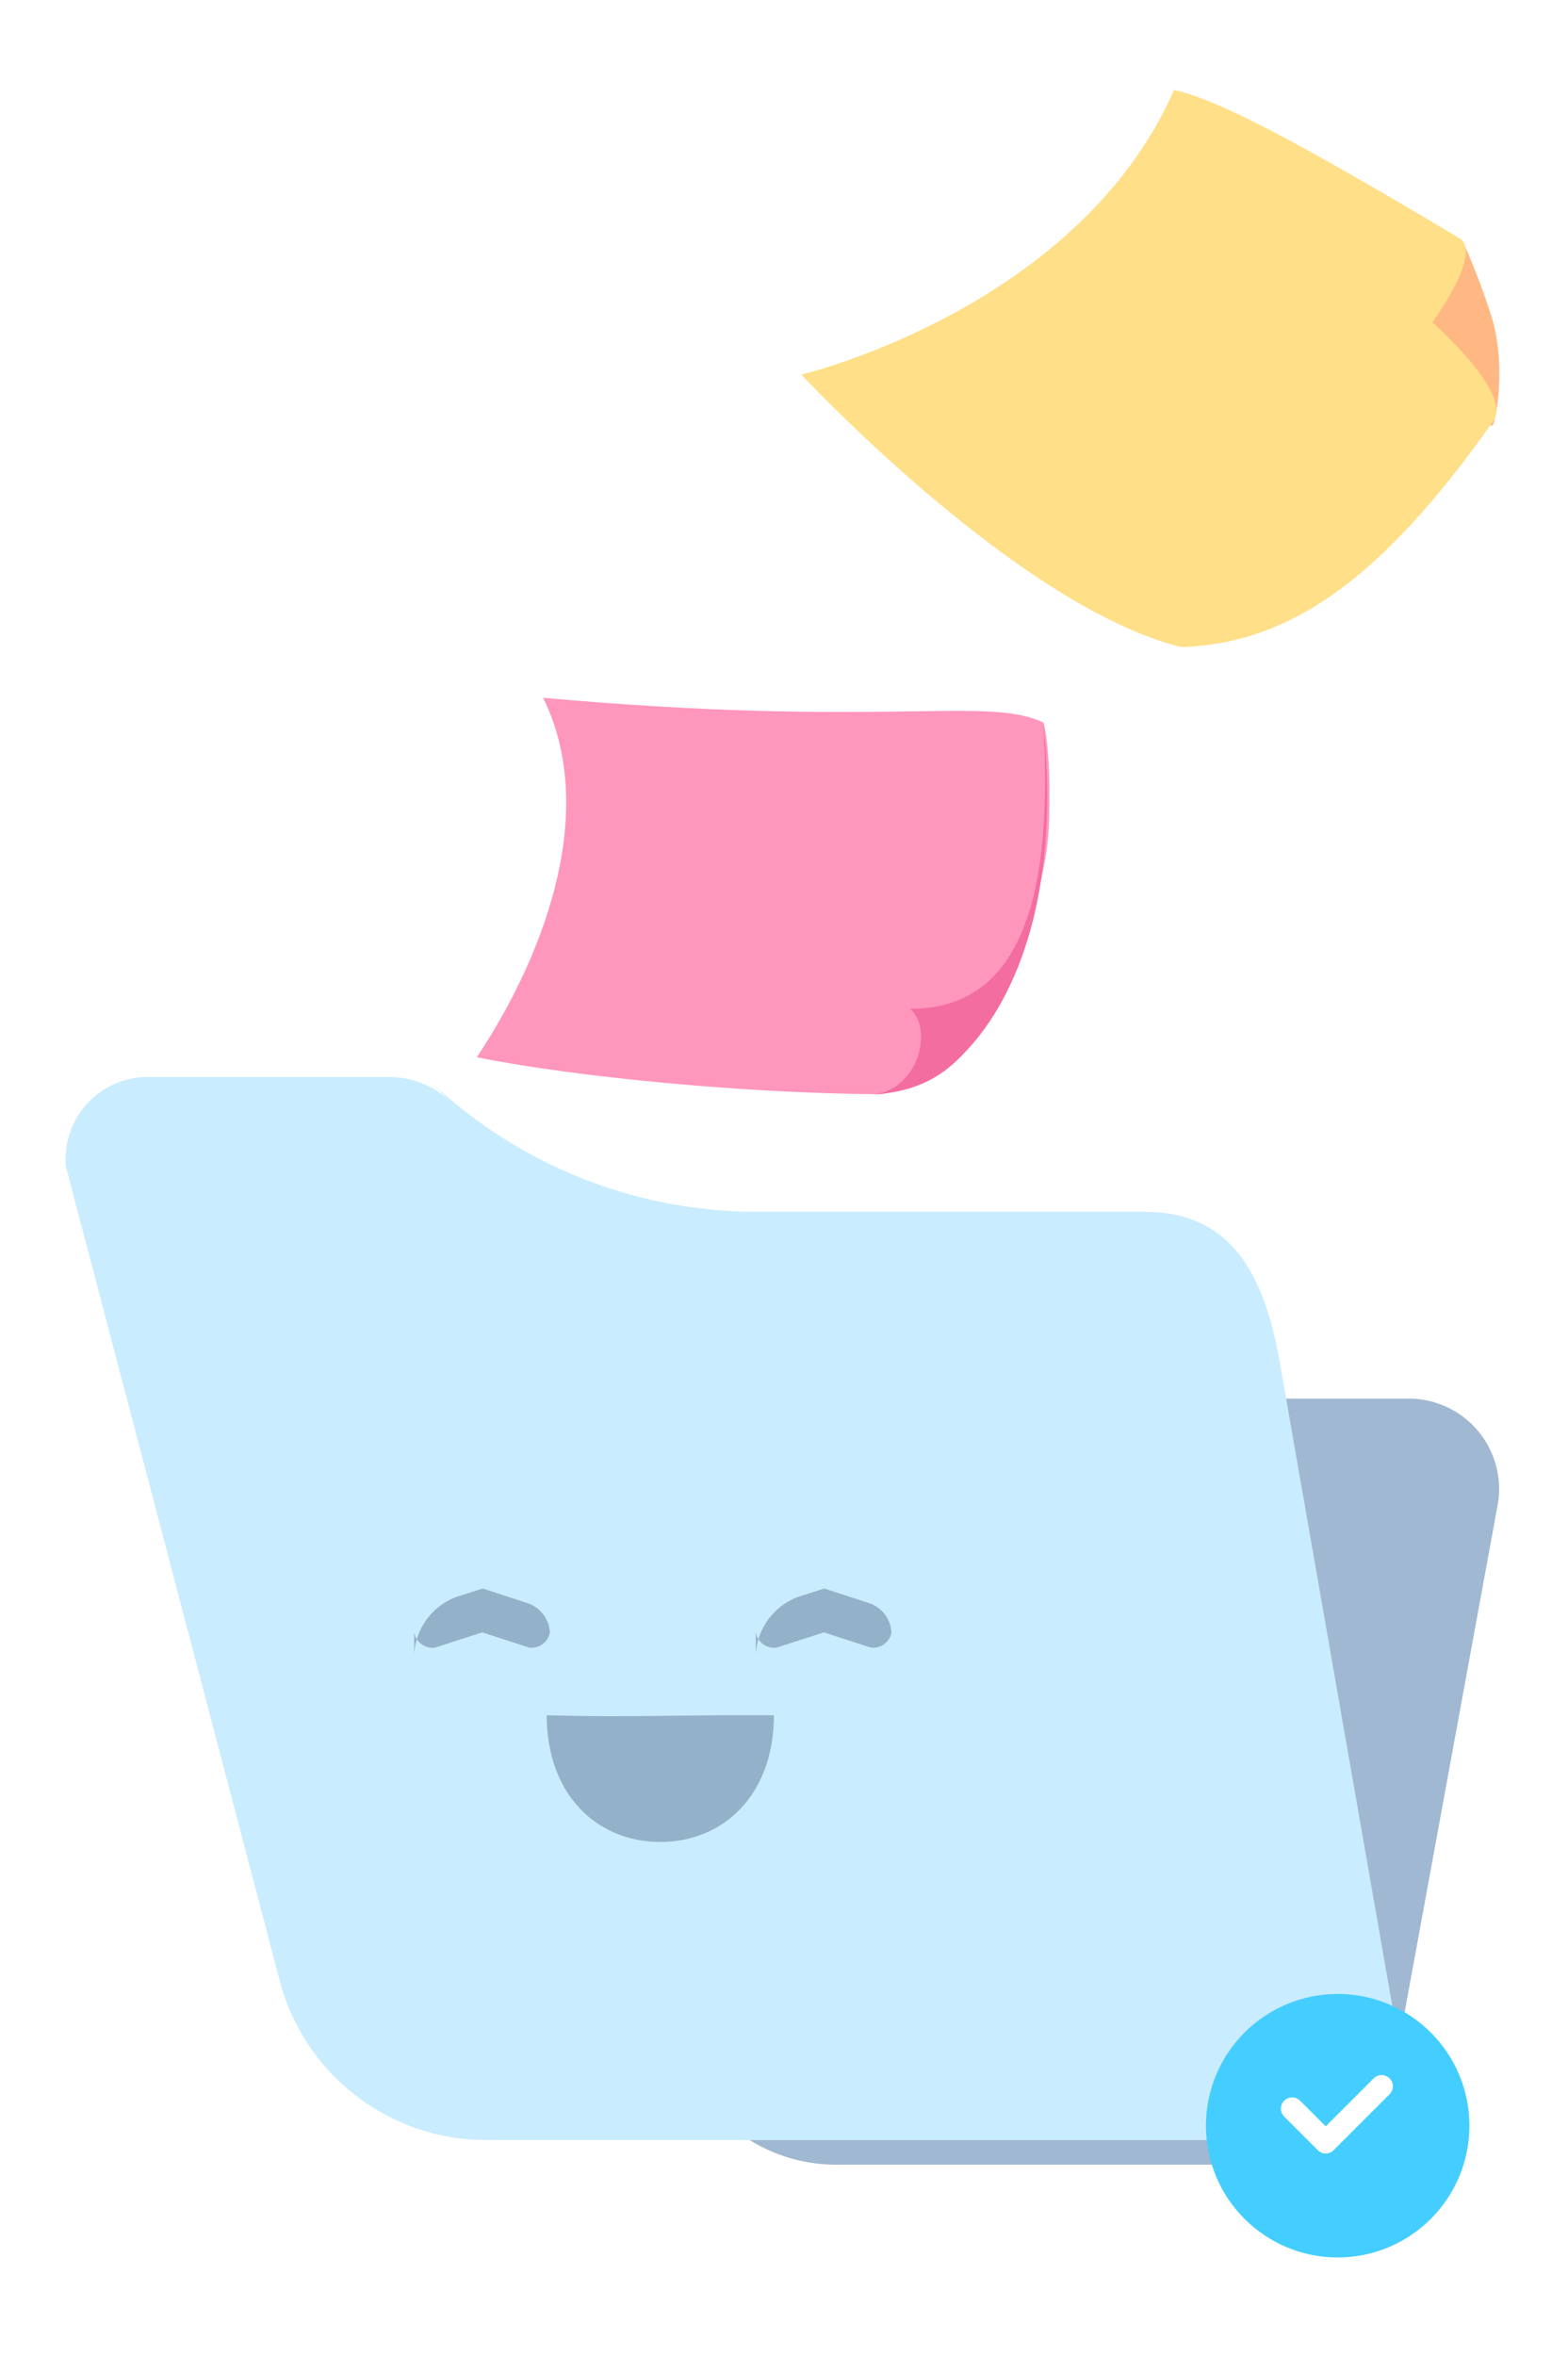 <svg xmlns="http://www.w3.org/2000/svg" xmlns:xlink="http://www.w3.org/1999/xlink" width="190.881" height="286.787" viewBox="0 0 190.881 286.787">
  <defs>
    <filter id="Combined_Shape" x="0" y="131.1" width="172.349" height="132.393" filterUnits="userSpaceOnUse">
      <feOffset dx="8" dy="-3" input="SourceAlpha"/>
      <feGaussianBlur result="blur"/>
      <feFlood flood-color="#e4e4e4"/>
      <feComposite operator="in" in2="blur"/>
      <feComposite in="SourceGraphic"/>
    </filter>
    <filter id="Oval_2" x="134.806" y="230.712" width="56.075" height="56.075" filterUnits="userSpaceOnUse">
      <feOffset dy="2" input="SourceAlpha"/>
      <feGaussianBlur stdDeviation="4" result="blur-2"/>
      <feFlood flood-color="#44ceff" flood-opacity="0.529"/>
      <feComposite operator="in" in2="blur-2"/>
      <feComposite in="SourceGraphic"/>
    </filter>
  </defs>
  <g id="Artwork" transform="translate(-0.811 -0.76)">
    <g id="folder" transform="translate(0 134.86)">
      <path id="Combined_Shape_Copy" data-name="Combined Shape Copy" d="M0,14.548A20,20,0,0,1,19.242,0H73.854a11,11,0,0,1,10.82,12.984L69.953,93.251H4.152A20,20,0,0,1-15.09,67.8Z" transform="translate(98.448 36.141)" fill="#a0b8d1"/>
      <g transform="matrix(1, 0, 0, 1, 0.81, -134.1)" filter="url(#Combined_Shape)">
        <path id="Combined_Shape-2" data-name="Combined Shape" d="M43.839,11.4a57.751,57.751,0,0,0,40.083,16.4h47.346c9.9,0,14.434,6.467,16.511,18.224L164.349,140.8H51.2a26,26,0,0,1-25.147-19.4L.033,22.338A9.978,9.978,0,0,1,10.124,11.4H39.337a11,11,0,0,1,7.711,3.155Z" transform="translate(0 122.7)" fill="#caecff"/>
      </g>
      <g id="Group_2" data-name="Group 2" transform="translate(51.229 59.259)" opacity="0.8">
        <path id="Rectangle_3_Copy" data-name="Rectangle 3 Copy" d="M0,8.008A7.946,7.946,0,0,1,5.085,1.043L8.345,0l5.637,1.841a4,4,0,0,1,2.537,3.5h0a2.257,2.257,0,0,1-2.539,1.844L8.3,5.339,2.541,7.191A2.263,2.263,0,0,1,0,5.339Z" transform="translate(0 0)" fill="#1b3554" opacity="0.391"/>
        <path id="Rectangle_3_Copy_2" data-name="Rectangle 3 Copy 2" d="M0,8.008A7.946,7.946,0,0,1,5.085,1.043L8.345,0l5.637,1.841a4,4,0,0,1,2.537,3.5h0a2.257,2.257,0,0,1-2.539,1.844L8.3,5.339,2.541,7.191A2.263,2.263,0,0,1,0,5.339Z" transform="translate(41.586 0)" fill="#1b3554" opacity="0.391"/>
        <path id="Oval_10" data-name="Oval 10" d="M13.828,15.429c7.637,0,13.828-5.688,13.828-15.423C13.828-.051,10.854.288,0,.007,0,9.741,6.191,15.429,13.828,15.429Z" transform="translate(16.136 15.423)" fill="#1b3554" opacity="0.391"/>
      </g>
    </g>
    <g id="pink" transform="translate(45.549 72.597) rotate(-3)">
      <path id="Path_10" data-name="Path 10" d="M20.507,0C22.841,14.356,12.676,29.028,0,39.486c10.65,5.759,29.985,13.783,45.617,18.65.744.232,3.078-.054,3.8.072,4.387.766,6.866-2.417,8.537-3.375,6.887-7.231,13.664-12.454,17.11-22.6,1.767-5.2,2.767-9.629,2.81-11.53C72.3,15.527,58.972,15.674,20.507,0Z" transform="translate(0.768 19.163) rotate(-14)" fill="#ff96bc"/>
      <path id="Path_11" data-name="Path 11" d="M5.419,33.891C8.284,36.7,5.63,44.2,0,44.065c5.982.08,9.208-2.095,11.532-4.277S24.766,27.476,23.428,0C23.6,23.228,17.894,34.567,5.419,33.891Z" transform="translate(57.878 20.457)" fill="#f46da0"/>
    </g>
    <g id="yellow" transform="translate(116.013 0.387) rotate(21)">
      <path id="Path_12" data-name="Path 12" d="M.728,0A83.7,83.7,0,0,1,7.383,7.451c3.819,5.009,4.959,11.932,4.694,12.107-1.449.954-9.732-4.549-11.35-9.018C-.728,6.521.728,0,.728,0Z" transform="translate(68.685 5.302)" fill="#ffb883"/>
      <path id="Path_9" data-name="Path 9" d="M0,48.845S28.558,29.337,29.943.234c5-.746,14.656.185,38.885,4.4,3.385.589.6,10.744.6,10.744s12.253,4.5,11.229,8.565C74.734,47.465,66.9,58.189,55.08,63.228,34.74,65.812,0,48.845,0,48.845Z" transform="translate(0 0.4)" fill="#ffdf87"/>
    </g>
    <g id="mark" transform="translate(147.617 241.472)">
      <g transform="matrix(1, 0, 0, 1, -146.81, -240.71)" filter="url(#Oval_2)">
        <circle id="Oval_2-2" data-name="Oval 2" cx="16.037" cy="16.037" r="16.037" transform="translate(146.81 240.71)" fill="#44ceff"/>
      </g>
      <path id="Shape" d="M4.5,9.167a1.366,1.366,0,0,0,1.933,0l6.834-6.834A1.367,1.367,0,0,0,11.335.4L5.467,6.268,2.333,3.134A1.367,1.367,0,0,0,.4,5.067Z" transform="translate(9.112 11.846)" fill="#fff"/>
    </g>
  </g>
</svg>
